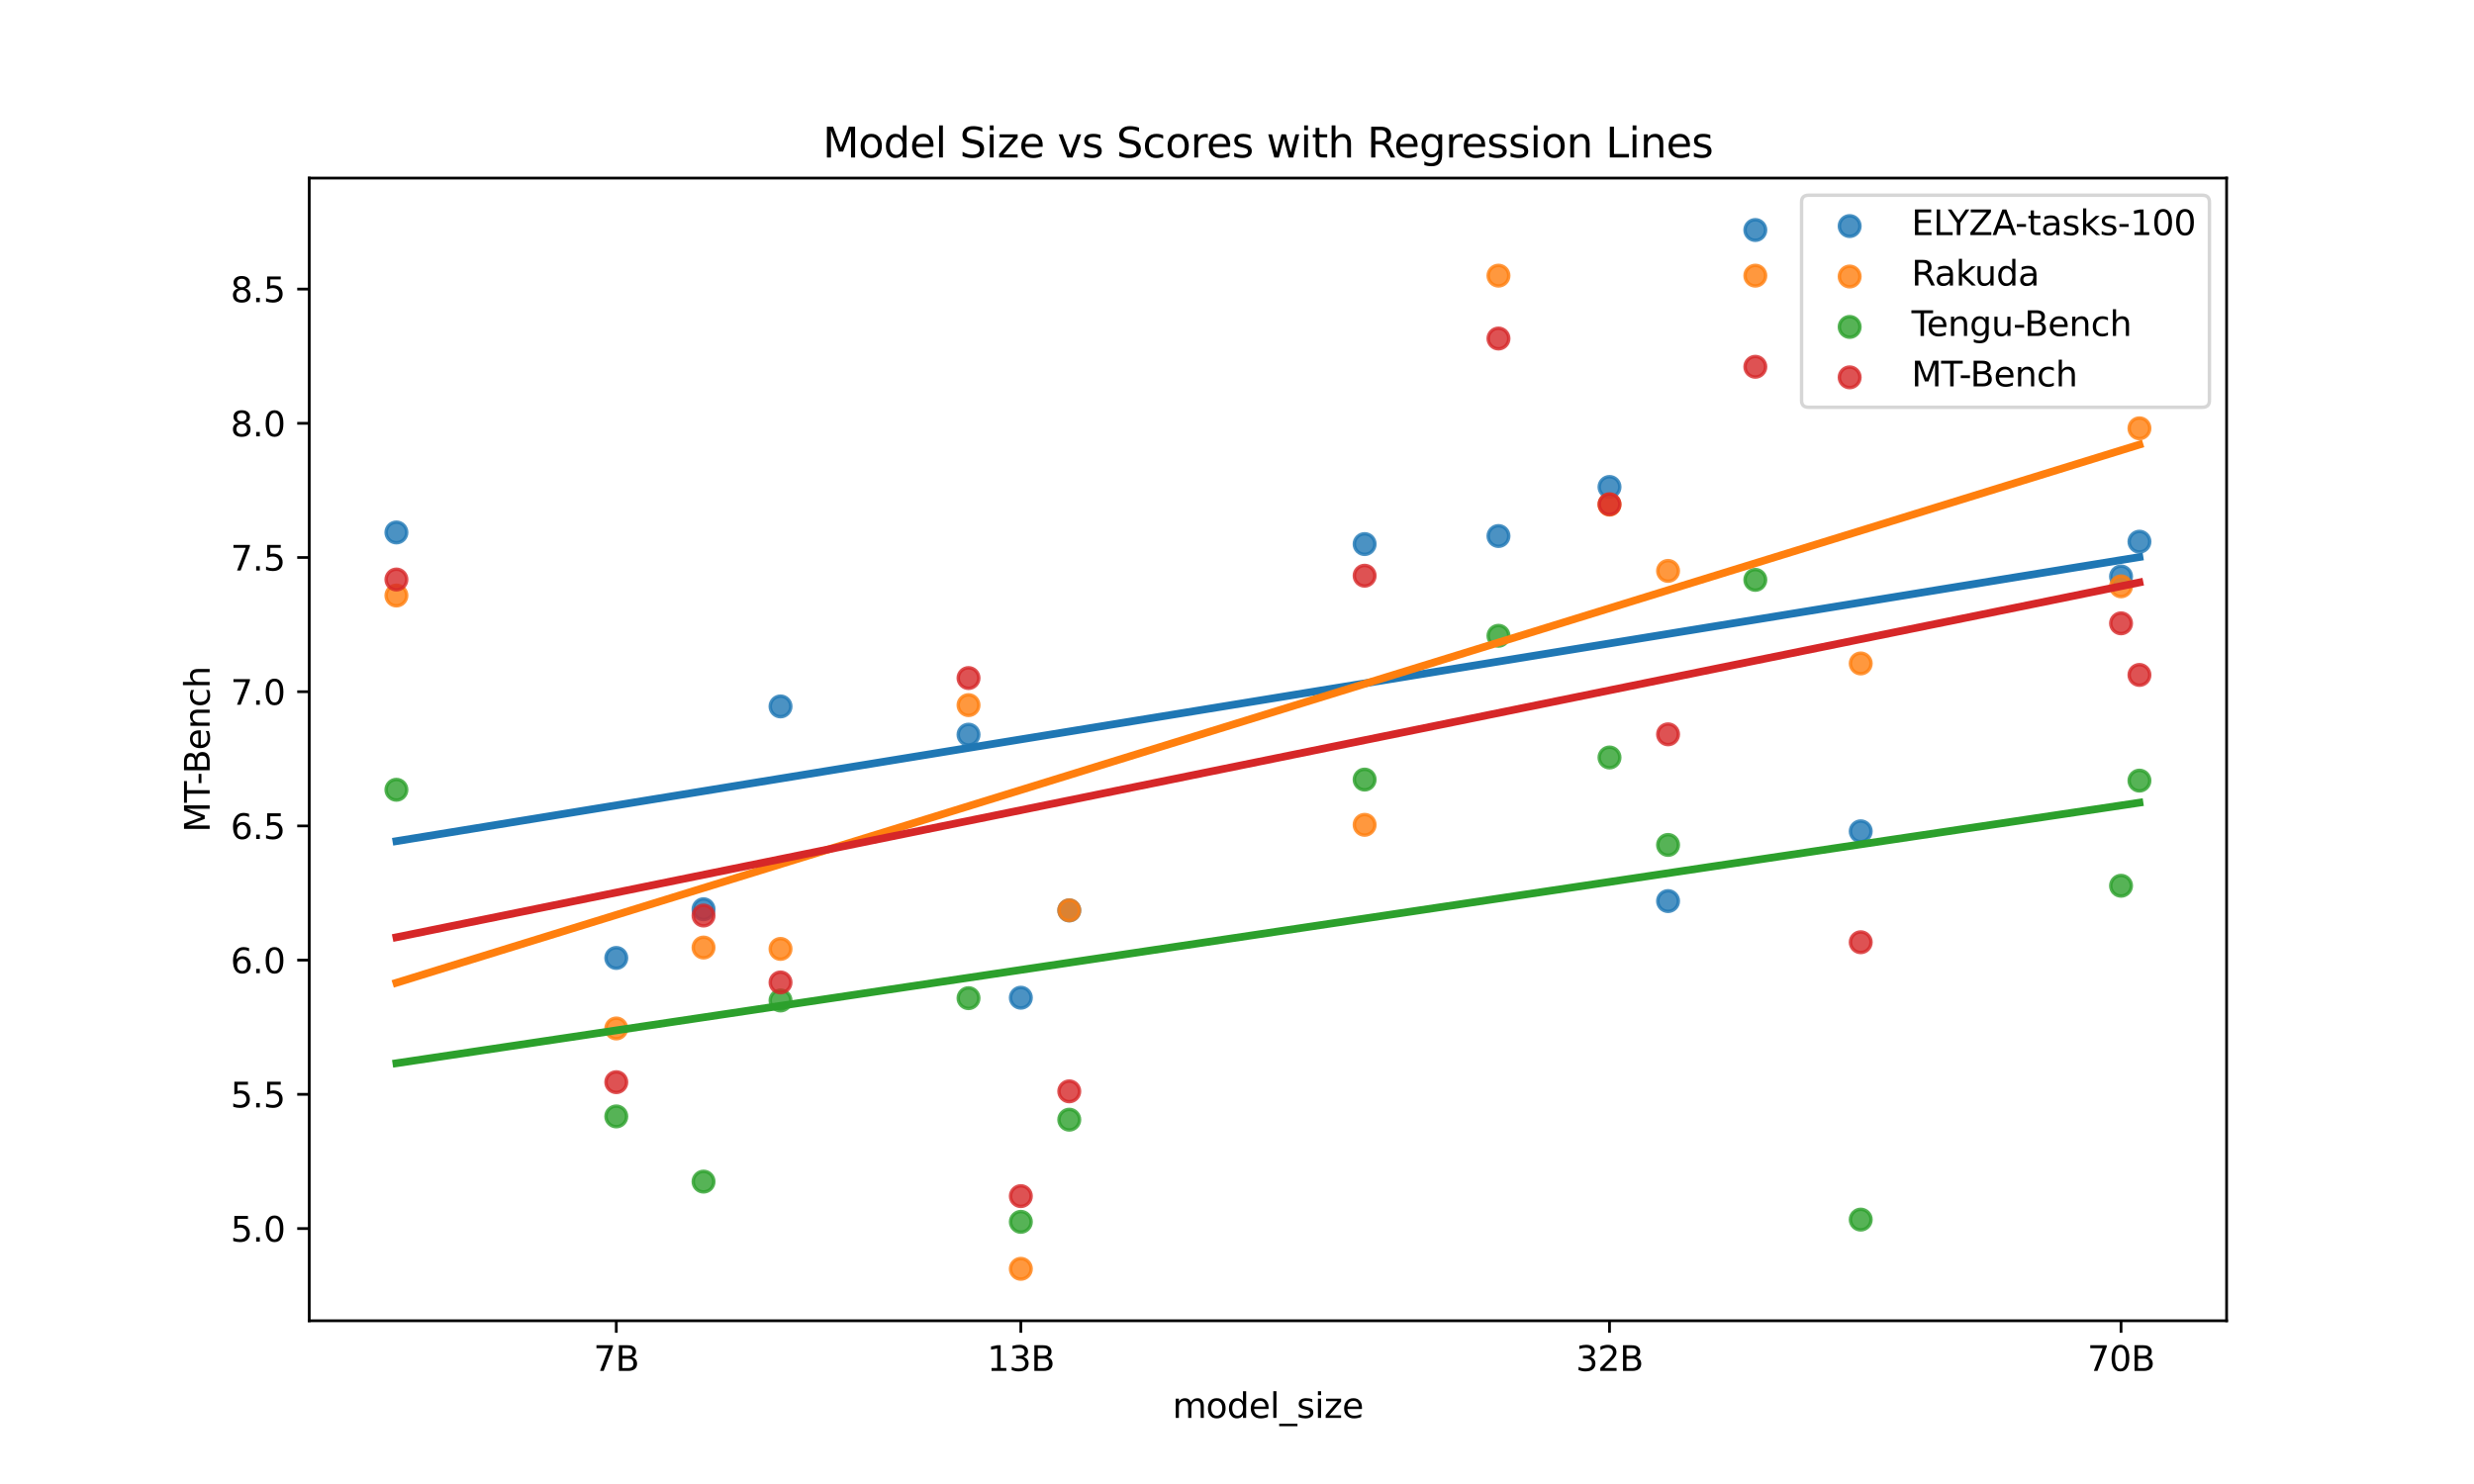 <?xml version="1.0" encoding="utf-8" standalone="no"?>
<!DOCTYPE svg PUBLIC "-//W3C//DTD SVG 1.1//EN"
  "http://www.w3.org/Graphics/SVG/1.1/DTD/svg11.dtd">
<svg xmlns:xlink="http://www.w3.org/1999/xlink" width="720pt" height="432pt" viewBox="0 0 720 432" xmlns="http://www.w3.org/2000/svg" version="1.1">
 <defs>
  <style type="text/css">*{stroke-linejoin: round; stroke-linecap: butt}</style>
 </defs>
 <g id="figure_1">
  <g id="patch_1">
   <path d="M 0 432 
L 720 432 
L 720 0 
L 0 0 
z
" style="fill: #ffffff"/>
  </g>
  <g id="axes_1">
   <g id="patch_2">
    <path d="M 90 384.48 
L 648 384.48 
L 648 51.84 
L 90 51.84 
z
" style="fill: #ffffff"/>
   </g>
   <g id="PathCollection_1">
    <defs>
     <path id="m4d88c8340f" d="M 0 3 
C 0.796 3 1.559 2.684 2.121 2.121 
C 2.684 1.559 3 0.796 3 0 
C 3 -0.796 2.684 -1.559 2.121 -2.121 
C 1.559 -2.684 0.796 -3 0 -3 
C -0.796 -3 -1.559 -2.684 -2.121 -2.121 
C -2.684 -1.559 -3 -0.796 -3 0 
C -3 0.796 -2.684 1.559 -2.121 2.121 
C -1.559 2.684 -0.796 3 0 3 
z
" style="stroke: #1f77b4; stroke-opacity: 0.8"/>
    </defs>
    <g clip-path="url(#p00ae22c29f)">
     <use xlink:href="#m4d88c8340f" x="115.364" y="154.997" style="fill: #1f77b4; fill-opacity: 0.8; stroke: #1f77b4; stroke-opacity: 0.8"/>
     <use xlink:href="#m4d88c8340f" x="179.356" y="278.865" style="fill: #1f77b4; fill-opacity: 0.8; stroke: #1f77b4; stroke-opacity: 0.8"/>
     <use xlink:href="#m4d88c8340f" x="204.752" y="264.686" style="fill: #1f77b4; fill-opacity: 0.8; stroke: #1f77b4; stroke-opacity: 0.8"/>
     <use xlink:href="#m4d88c8340f" x="227.153" y="205.643" style="fill: #1f77b4; fill-opacity: 0.8; stroke: #1f77b4; stroke-opacity: 0.8"/>
     <use xlink:href="#m4d88c8340f" x="281.867" y="213.862" style="fill: #1f77b4; fill-opacity: 0.8; stroke: #1f77b4; stroke-opacity: 0.8"/>
     <use xlink:href="#m4d88c8340f" x="297.09" y="290.439" style="fill: #1f77b4; fill-opacity: 0.8; stroke: #1f77b4; stroke-opacity: 0.8"/>
     <use xlink:href="#m4d88c8340f" x="311.184" y="265.024" style="fill: #1f77b4; fill-opacity: 0.8; stroke: #1f77b4; stroke-opacity: 0.8"/>
     <use xlink:href="#m4d88c8340f" x="397.146" y="158.383" style="fill: #1f77b4; fill-opacity: 0.8; stroke: #1f77b4; stroke-opacity: 0.8"/>
     <use xlink:href="#m4d88c8340f" x="436.095" y="156.039" style="fill: #1f77b4; fill-opacity: 0.8; stroke: #1f77b4; stroke-opacity: 0.8"/>
     <use xlink:href="#m4d88c8340f" x="468.408" y="141.761" style="fill: #1f77b4; fill-opacity: 0.8; stroke: #1f77b4; stroke-opacity: 0.8"/>
     <use xlink:href="#m4d88c8340f" x="485.451" y="262.309" style="fill: #1f77b4; fill-opacity: 0.8; stroke: #1f77b4; stroke-opacity: 0.8"/>
     <use xlink:href="#m4d88c8340f" x="510.847" y="66.96" style="fill: #1f77b4; fill-opacity: 0.8; stroke: #1f77b4; stroke-opacity: 0.8"/>
     <use xlink:href="#m4d88c8340f" x="541.518" y="241.993" style="fill: #1f77b4; fill-opacity: 0.8; stroke: #1f77b4; stroke-opacity: 0.8"/>
     <use xlink:href="#m4d88c8340f" x="617.279" y="167.812" style="fill: #1f77b4; fill-opacity: 0.8; stroke: #1f77b4; stroke-opacity: 0.8"/>
     <use xlink:href="#m4d88c8340f" x="622.636" y="157.682" style="fill: #1f77b4; fill-opacity: 0.8; stroke: #1f77b4; stroke-opacity: 0.8"/>
    </g>
   </g>
   <g id="PathCollection_2">
    <defs>
     <path id="m01b32a93d1" d="M 0 3 
C 0.796 3 1.559 2.684 2.121 2.121 
C 2.684 1.559 3 0.796 3 0 
C 3 -0.796 2.684 -1.559 2.121 -2.121 
C 1.559 -2.684 0.796 -3 0 -3 
C -0.796 -3 -1.559 -2.684 -2.121 -2.121 
C -2.684 -1.559 -3 -0.796 -3 0 
C -3 0.796 -2.684 1.559 -2.121 2.121 
C -1.559 2.684 -0.796 3 0 3 
z
" style="stroke: #ff7f0e; stroke-opacity: 0.8"/>
    </defs>
    <g clip-path="url(#p00ae22c29f)">
     <use xlink:href="#m01b32a93d1" x="115.364" y="173.36" style="fill: #ff7f0e; fill-opacity: 0.8; stroke: #ff7f0e; stroke-opacity: 0.8"/>
     <use xlink:href="#m01b32a93d1" x="179.356" y="299.39" style="fill: #ff7f0e; fill-opacity: 0.8; stroke: #ff7f0e; stroke-opacity: 0.8"/>
     <use xlink:href="#m01b32a93d1" x="204.752" y="275.836" style="fill: #ff7f0e; fill-opacity: 0.8; stroke: #ff7f0e; stroke-opacity: 0.8"/>
     <use xlink:href="#m01b32a93d1" x="227.153" y="276.235" style="fill: #ff7f0e; fill-opacity: 0.8; stroke: #ff7f0e; stroke-opacity: 0.8"/>
     <use xlink:href="#m01b32a93d1" x="281.867" y="205.267" style="fill: #ff7f0e; fill-opacity: 0.8; stroke: #ff7f0e; stroke-opacity: 0.8"/>
     <use xlink:href="#m01b32a93d1" x="297.09" y="369.36" style="fill: #ff7f0e; fill-opacity: 0.8; stroke: #ff7f0e; stroke-opacity: 0.8"/>
     <use xlink:href="#m01b32a93d1" x="311.184" y="265.004" style="fill: #ff7f0e; fill-opacity: 0.8; stroke: #ff7f0e; stroke-opacity: 0.8"/>
     <use xlink:href="#m01b32a93d1" x="397.146" y="240.113" style="fill: #ff7f0e; fill-opacity: 0.8; stroke: #ff7f0e; stroke-opacity: 0.8"/>
     <use xlink:href="#m01b32a93d1" x="436.095" y="80.244" style="fill: #ff7f0e; fill-opacity: 0.8; stroke: #ff7f0e; stroke-opacity: 0.8"/>
     <use xlink:href="#m01b32a93d1" x="468.408" y="146.9" style="fill: #ff7f0e; fill-opacity: 0.8; stroke: #ff7f0e; stroke-opacity: 0.8"/>
     <use xlink:href="#m01b32a93d1" x="485.451" y="166.197" style="fill: #ff7f0e; fill-opacity: 0.8; stroke: #ff7f0e; stroke-opacity: 0.8"/>
     <use xlink:href="#m01b32a93d1" x="510.847" y="80.244" style="fill: #ff7f0e; fill-opacity: 0.8; stroke: #ff7f0e; stroke-opacity: 0.8"/>
     <use xlink:href="#m01b32a93d1" x="541.518" y="193.135" style="fill: #ff7f0e; fill-opacity: 0.8; stroke: #ff7f0e; stroke-opacity: 0.8"/>
     <use xlink:href="#m01b32a93d1" x="617.279" y="170.685" style="fill: #ff7f0e; fill-opacity: 0.8; stroke: #ff7f0e; stroke-opacity: 0.8"/>
     <use xlink:href="#m01b32a93d1" x="622.636" y="124.686" style="fill: #ff7f0e; fill-opacity: 0.8; stroke: #ff7f0e; stroke-opacity: 0.8"/>
    </g>
   </g>
   <g id="PathCollection_3">
    <defs>
     <path id="m6cf929642f" d="M 0 3 
C 0.796 3 1.559 2.684 2.121 2.121 
C 2.684 1.559 3 0.796 3 0 
C 3 -0.796 2.684 -1.559 2.121 -2.121 
C 1.559 -2.684 0.796 -3 0 -3 
C -0.796 -3 -1.559 -2.684 -2.121 -2.121 
C -2.684 -1.559 -3 -0.796 -3 0 
C -3 0.796 -2.684 1.559 -2.121 2.121 
C -1.559 2.684 -0.796 3 0 3 
z
" style="stroke: #2ca02c; stroke-opacity: 0.8"/>
    </defs>
    <g clip-path="url(#p00ae22c29f)">
     <use xlink:href="#m6cf929642f" x="115.364" y="229.904" style="fill: #2ca02c; fill-opacity: 0.8; stroke: #2ca02c; stroke-opacity: 0.8"/>
     <use xlink:href="#m6cf929642f" x="179.356" y="324.993" style="fill: #2ca02c; fill-opacity: 0.8; stroke: #2ca02c; stroke-opacity: 0.8"/>
     <use xlink:href="#m6cf929642f" x="204.752" y="343.972" style="fill: #2ca02c; fill-opacity: 0.8; stroke: #2ca02c; stroke-opacity: 0.8"/>
     <use xlink:href="#m6cf929642f" x="227.153" y="291.245" style="fill: #2ca02c; fill-opacity: 0.8; stroke: #2ca02c; stroke-opacity: 0.8"/>
     <use xlink:href="#m6cf929642f" x="281.867" y="290.569" style="fill: #2ca02c; fill-opacity: 0.8; stroke: #2ca02c; stroke-opacity: 0.8"/>
     <use xlink:href="#m6cf929642f" x="297.09" y="355.686" style="fill: #2ca02c; fill-opacity: 0.8; stroke: #2ca02c; stroke-opacity: 0.8"/>
     <use xlink:href="#m6cf929642f" x="311.184" y="325.945" style="fill: #2ca02c; fill-opacity: 0.8; stroke: #2ca02c; stroke-opacity: 0.8"/>
     <use xlink:href="#m6cf929642f" x="397.146" y="226.941" style="fill: #2ca02c; fill-opacity: 0.8; stroke: #2ca02c; stroke-opacity: 0.8"/>
     <use xlink:href="#m6cf929642f" x="436.095" y="185.081" style="fill: #2ca02c; fill-opacity: 0.8; stroke: #2ca02c; stroke-opacity: 0.8"/>
     <use xlink:href="#m6cf929642f" x="468.408" y="220.51" style="fill: #2ca02c; fill-opacity: 0.8; stroke: #2ca02c; stroke-opacity: 0.8"/>
     <use xlink:href="#m6cf929642f" x="485.451" y="245.965" style="fill: #2ca02c; fill-opacity: 0.8; stroke: #2ca02c; stroke-opacity: 0.8"/>
     <use xlink:href="#m6cf929642f" x="510.847" y="168.802" style="fill: #2ca02c; fill-opacity: 0.8; stroke: #2ca02c; stroke-opacity: 0.8"/>
     <use xlink:href="#m6cf929642f" x="541.518" y="355.034" style="fill: #2ca02c; fill-opacity: 0.8; stroke: #2ca02c; stroke-opacity: 0.8"/>
     <use xlink:href="#m6cf929642f" x="617.279" y="257.848" style="fill: #2ca02c; fill-opacity: 0.8; stroke: #2ca02c; stroke-opacity: 0.8"/>
     <use xlink:href="#m6cf929642f" x="622.636" y="227.244" style="fill: #2ca02c; fill-opacity: 0.8; stroke: #2ca02c; stroke-opacity: 0.8"/>
    </g>
   </g>
   <g id="PathCollection_4">
    <defs>
     <path id="m21d7da5dfb" d="M 0 3 
C 0.796 3 1.559 2.684 2.121 2.121 
C 2.684 1.559 3 0.796 3 0 
C 3 -0.796 2.684 -1.559 2.121 -2.121 
C 1.559 -2.684 0.796 -3 0 -3 
C -0.796 -3 -1.559 -2.684 -2.121 -2.121 
C -2.684 -1.559 -3 -0.796 -3 0 
C -3 0.796 -2.684 1.559 -2.121 2.121 
C -1.559 2.684 -0.796 3 0 3 
z
" style="stroke: #d62728; stroke-opacity: 0.8"/>
    </defs>
    <g clip-path="url(#p00ae22c29f)">
     <use xlink:href="#m21d7da5dfb" x="115.364" y="168.699" style="fill: #d62728; fill-opacity: 0.8; stroke: #d62728; stroke-opacity: 0.8"/>
     <use xlink:href="#m21d7da5dfb" x="179.356" y="315.024" style="fill: #d62728; fill-opacity: 0.8; stroke: #d62728; stroke-opacity: 0.8"/>
     <use xlink:href="#m21d7da5dfb" x="204.752" y="266.518" style="fill: #d62728; fill-opacity: 0.8; stroke: #d62728; stroke-opacity: 0.8"/>
     <use xlink:href="#m21d7da5dfb" x="227.153" y="285.993" style="fill: #d62728; fill-opacity: 0.8; stroke: #d62728; stroke-opacity: 0.8"/>
     <use xlink:href="#m21d7da5dfb" x="281.867" y="197.387" style="fill: #d62728; fill-opacity: 0.8; stroke: #d62728; stroke-opacity: 0.8"/>
     <use xlink:href="#m21d7da5dfb" x="297.09" y="348.197" style="fill: #d62728; fill-opacity: 0.8; stroke: #d62728; stroke-opacity: 0.8"/>
     <use xlink:href="#m21d7da5dfb" x="311.184" y="317.694" style="fill: #d62728; fill-opacity: 0.8; stroke: #d62728; stroke-opacity: 0.8"/>
     <use xlink:href="#m21d7da5dfb" x="397.146" y="167.593" style="fill: #d62728; fill-opacity: 0.8; stroke: #d62728; stroke-opacity: 0.8"/>
     <use xlink:href="#m21d7da5dfb" x="436.095" y="98.545" style="fill: #d62728; fill-opacity: 0.8; stroke: #d62728; stroke-opacity: 0.8"/>
     <use xlink:href="#m21d7da5dfb" x="468.408" y="146.782" style="fill: #d62728; fill-opacity: 0.8; stroke: #d62728; stroke-opacity: 0.8"/>
     <use xlink:href="#m21d7da5dfb" x="485.451" y="213.766" style="fill: #d62728; fill-opacity: 0.8; stroke: #d62728; stroke-opacity: 0.8"/>
     <use xlink:href="#m21d7da5dfb" x="510.847" y="106.77" style="fill: #d62728; fill-opacity: 0.8; stroke: #d62728; stroke-opacity: 0.8"/>
     <use xlink:href="#m21d7da5dfb" x="541.518" y="274.29" style="fill: #d62728; fill-opacity: 0.8; stroke: #d62728; stroke-opacity: 0.8"/>
     <use xlink:href="#m21d7da5dfb" x="617.279" y="181.453" style="fill: #d62728; fill-opacity: 0.8; stroke: #d62728; stroke-opacity: 0.8"/>
     <use xlink:href="#m21d7da5dfb" x="622.636" y="196.478" style="fill: #d62728; fill-opacity: 0.8; stroke: #d62728; stroke-opacity: 0.8"/>
    </g>
   </g>
   <g id="matplotlib.axis_1">
    <g id="xtick_1">
     <g id="line2d_1">
      <defs>
       <path id="mf0ec511f4f" d="M 0 0 
L 0 3.5 
" style="stroke: #000000; stroke-width: 0.8"/>
      </defs>
      <g>
       <use xlink:href="#mf0ec511f4f" x="179.356" y="384.48" style="stroke: #000000; stroke-width: 0.8"/>
      </g>
     </g>
     <g id="text_1">
      <!-- 7B -->
      <g transform="translate(172.745 399.078) scale(0.1 -0.1)">
       <defs>
        <path id="DejaVuSans-37" d="M 525 4666 
L 3525 4666 
L 3525 4397 
L 1831 0 
L 1172 0 
L 2766 4134 
L 525 4134 
L 525 4666 
z
" transform="scale(0.016)"/>
        <path id="DejaVuSans-42" d="M 1259 2228 
L 1259 519 
L 2272 519 
Q 2781 519 3026 730 
Q 3272 941 3272 1375 
Q 3272 1813 3026 2020 
Q 2781 2228 2272 2228 
L 1259 2228 
z
M 1259 4147 
L 1259 2741 
L 2194 2741 
Q 2656 2741 2882 2914 
Q 3109 3088 3109 3444 
Q 3109 3797 2882 3972 
Q 2656 4147 2194 4147 
L 1259 4147 
z
M 628 4666 
L 2241 4666 
Q 2963 4666 3353 4366 
Q 3744 4066 3744 3513 
Q 3744 3084 3544 2831 
Q 3344 2578 2956 2516 
Q 3422 2416 3680 2098 
Q 3938 1781 3938 1306 
Q 3938 681 3513 340 
Q 3088 0 2303 0 
L 628 0 
L 628 4666 
z
" transform="scale(0.016)"/>
       </defs>
       <use xlink:href="#DejaVuSans-37"/>
       <use xlink:href="#DejaVuSans-42" x="63.623"/>
      </g>
     </g>
    </g>
    <g id="xtick_2">
     <g id="line2d_2">
      <g>
       <use xlink:href="#mf0ec511f4f" x="297.09" y="384.48" style="stroke: #000000; stroke-width: 0.8"/>
      </g>
     </g>
     <g id="text_2">
      <!-- 13B -->
      <g transform="translate(287.297 399.078) scale(0.1 -0.1)">
       <defs>
        <path id="DejaVuSans-31" d="M 794 531 
L 1825 531 
L 1825 4091 
L 703 3866 
L 703 4441 
L 1819 4666 
L 2450 4666 
L 2450 531 
L 3481 531 
L 3481 0 
L 794 0 
L 794 531 
z
" transform="scale(0.016)"/>
        <path id="DejaVuSans-33" d="M 2597 2516 
Q 3050 2419 3304 2112 
Q 3559 1806 3559 1356 
Q 3559 666 3084 287 
Q 2609 -91 1734 -91 
Q 1441 -91 1130 -33 
Q 819 25 488 141 
L 488 750 
Q 750 597 1062 519 
Q 1375 441 1716 441 
Q 2309 441 2620 675 
Q 2931 909 2931 1356 
Q 2931 1769 2642 2001 
Q 2353 2234 1838 2234 
L 1294 2234 
L 1294 2753 
L 1863 2753 
Q 2328 2753 2575 2939 
Q 2822 3125 2822 3475 
Q 2822 3834 2567 4026 
Q 2313 4219 1838 4219 
Q 1578 4219 1281 4162 
Q 984 4106 628 3988 
L 628 4550 
Q 988 4650 1302 4700 
Q 1616 4750 1894 4750 
Q 2613 4750 3031 4423 
Q 3450 4097 3450 3541 
Q 3450 3153 3228 2886 
Q 3006 2619 2597 2516 
z
" transform="scale(0.016)"/>
       </defs>
       <use xlink:href="#DejaVuSans-31"/>
       <use xlink:href="#DejaVuSans-33" x="63.623"/>
       <use xlink:href="#DejaVuSans-42" x="127.246"/>
      </g>
     </g>
    </g>
    <g id="xtick_3">
     <g id="line2d_3">
      <g>
       <use xlink:href="#mf0ec511f4f" x="468.408" y="384.48" style="stroke: #000000; stroke-width: 0.8"/>
      </g>
     </g>
     <g id="text_3">
      <!-- 32B -->
      <g transform="translate(458.615 399.078) scale(0.1 -0.1)">
       <defs>
        <path id="DejaVuSans-32" d="M 1228 531 
L 3431 531 
L 3431 0 
L 469 0 
L 469 531 
Q 828 903 1448 1529 
Q 2069 2156 2228 2338 
Q 2531 2678 2651 2914 
Q 2772 3150 2772 3378 
Q 2772 3750 2511 3984 
Q 2250 4219 1831 4219 
Q 1534 4219 1204 4116 
Q 875 4013 500 3803 
L 500 4441 
Q 881 4594 1212 4672 
Q 1544 4750 1819 4750 
Q 2544 4750 2975 4387 
Q 3406 4025 3406 3419 
Q 3406 3131 3298 2873 
Q 3191 2616 2906 2266 
Q 2828 2175 2409 1742 
Q 1991 1309 1228 531 
z
" transform="scale(0.016)"/>
       </defs>
       <use xlink:href="#DejaVuSans-33"/>
       <use xlink:href="#DejaVuSans-32" x="63.623"/>
       <use xlink:href="#DejaVuSans-42" x="127.246"/>
      </g>
     </g>
    </g>
    <g id="xtick_4">
     <g id="line2d_4">
      <g>
       <use xlink:href="#mf0ec511f4f" x="617.279" y="384.48" style="stroke: #000000; stroke-width: 0.8"/>
      </g>
     </g>
     <g id="text_4">
      <!-- 70B -->
      <g transform="translate(607.486 399.078) scale(0.1 -0.1)">
       <defs>
        <path id="DejaVuSans-30" d="M 2034 4250 
Q 1547 4250 1301 3770 
Q 1056 3291 1056 2328 
Q 1056 1369 1301 889 
Q 1547 409 2034 409 
Q 2525 409 2770 889 
Q 3016 1369 3016 2328 
Q 3016 3291 2770 3770 
Q 2525 4250 2034 4250 
z
M 2034 4750 
Q 2819 4750 3233 4129 
Q 3647 3509 3647 2328 
Q 3647 1150 3233 529 
Q 2819 -91 2034 -91 
Q 1250 -91 836 529 
Q 422 1150 422 2328 
Q 422 3509 836 4129 
Q 1250 4750 2034 4750 
z
" transform="scale(0.016)"/>
       </defs>
       <use xlink:href="#DejaVuSans-37"/>
       <use xlink:href="#DejaVuSans-30" x="63.623"/>
       <use xlink:href="#DejaVuSans-42" x="127.246"/>
      </g>
     </g>
    </g>
    <g id="text_5">
     <!-- model_size -->
     <g transform="translate(341.236 412.757) scale(0.1 -0.1)">
      <defs>
       <path id="DejaVuSans-6d" d="M 3328 2828 
Q 3544 3216 3844 3400 
Q 4144 3584 4550 3584 
Q 5097 3584 5394 3201 
Q 5691 2819 5691 2113 
L 5691 0 
L 5113 0 
L 5113 2094 
Q 5113 2597 4934 2840 
Q 4756 3084 4391 3084 
Q 3944 3084 3684 2787 
Q 3425 2491 3425 1978 
L 3425 0 
L 2847 0 
L 2847 2094 
Q 2847 2600 2669 2842 
Q 2491 3084 2119 3084 
Q 1678 3084 1418 2786 
Q 1159 2488 1159 1978 
L 1159 0 
L 581 0 
L 581 3500 
L 1159 3500 
L 1159 2956 
Q 1356 3278 1631 3431 
Q 1906 3584 2284 3584 
Q 2666 3584 2933 3390 
Q 3200 3197 3328 2828 
z
" transform="scale(0.016)"/>
       <path id="DejaVuSans-6f" d="M 1959 3097 
Q 1497 3097 1228 2736 
Q 959 2375 959 1747 
Q 959 1119 1226 758 
Q 1494 397 1959 397 
Q 2419 397 2687 759 
Q 2956 1122 2956 1747 
Q 2956 2369 2687 2733 
Q 2419 3097 1959 3097 
z
M 1959 3584 
Q 2709 3584 3137 3096 
Q 3566 2609 3566 1747 
Q 3566 888 3137 398 
Q 2709 -91 1959 -91 
Q 1206 -91 779 398 
Q 353 888 353 1747 
Q 353 2609 779 3096 
Q 1206 3584 1959 3584 
z
" transform="scale(0.016)"/>
       <path id="DejaVuSans-64" d="M 2906 2969 
L 2906 4863 
L 3481 4863 
L 3481 0 
L 2906 0 
L 2906 525 
Q 2725 213 2448 61 
Q 2172 -91 1784 -91 
Q 1150 -91 751 415 
Q 353 922 353 1747 
Q 353 2572 751 3078 
Q 1150 3584 1784 3584 
Q 2172 3584 2448 3432 
Q 2725 3281 2906 2969 
z
M 947 1747 
Q 947 1113 1208 752 
Q 1469 391 1925 391 
Q 2381 391 2643 752 
Q 2906 1113 2906 1747 
Q 2906 2381 2643 2742 
Q 2381 3103 1925 3103 
Q 1469 3103 1208 2742 
Q 947 2381 947 1747 
z
" transform="scale(0.016)"/>
       <path id="DejaVuSans-65" d="M 3597 1894 
L 3597 1613 
L 953 1613 
Q 991 1019 1311 708 
Q 1631 397 2203 397 
Q 2534 397 2845 478 
Q 3156 559 3463 722 
L 3463 178 
Q 3153 47 2828 -22 
Q 2503 -91 2169 -91 
Q 1331 -91 842 396 
Q 353 884 353 1716 
Q 353 2575 817 3079 
Q 1281 3584 2069 3584 
Q 2775 3584 3186 3129 
Q 3597 2675 3597 1894 
z
M 3022 2063 
Q 3016 2534 2758 2815 
Q 2500 3097 2075 3097 
Q 1594 3097 1305 2825 
Q 1016 2553 972 2059 
L 3022 2063 
z
" transform="scale(0.016)"/>
       <path id="DejaVuSans-6c" d="M 603 4863 
L 1178 4863 
L 1178 0 
L 603 0 
L 603 4863 
z
" transform="scale(0.016)"/>
       <path id="DejaVuSans-5f" d="M 3263 -1063 
L 3263 -1509 
L -63 -1509 
L -63 -1063 
L 3263 -1063 
z
" transform="scale(0.016)"/>
       <path id="DejaVuSans-73" d="M 2834 3397 
L 2834 2853 
Q 2591 2978 2328 3040 
Q 2066 3103 1784 3103 
Q 1356 3103 1142 2972 
Q 928 2841 928 2578 
Q 928 2378 1081 2264 
Q 1234 2150 1697 2047 
L 1894 2003 
Q 2506 1872 2764 1633 
Q 3022 1394 3022 966 
Q 3022 478 2636 193 
Q 2250 -91 1575 -91 
Q 1294 -91 989 -36 
Q 684 19 347 128 
L 347 722 
Q 666 556 975 473 
Q 1284 391 1588 391 
Q 1994 391 2212 530 
Q 2431 669 2431 922 
Q 2431 1156 2273 1281 
Q 2116 1406 1581 1522 
L 1381 1569 
Q 847 1681 609 1914 
Q 372 2147 372 2553 
Q 372 3047 722 3315 
Q 1072 3584 1716 3584 
Q 2034 3584 2315 3537 
Q 2597 3491 2834 3397 
z
" transform="scale(0.016)"/>
       <path id="DejaVuSans-69" d="M 603 3500 
L 1178 3500 
L 1178 0 
L 603 0 
L 603 3500 
z
M 603 4863 
L 1178 4863 
L 1178 4134 
L 603 4134 
L 603 4863 
z
" transform="scale(0.016)"/>
       <path id="DejaVuSans-7a" d="M 353 3500 
L 3084 3500 
L 3084 2975 
L 922 459 
L 3084 459 
L 3084 0 
L 275 0 
L 275 525 
L 2438 3041 
L 353 3041 
L 353 3500 
z
" transform="scale(0.016)"/>
      </defs>
      <use xlink:href="#DejaVuSans-6d"/>
      <use xlink:href="#DejaVuSans-6f" x="97.412"/>
      <use xlink:href="#DejaVuSans-64" x="158.594"/>
      <use xlink:href="#DejaVuSans-65" x="222.07"/>
      <use xlink:href="#DejaVuSans-6c" x="283.594"/>
      <use xlink:href="#DejaVuSans-5f" x="311.377"/>
      <use xlink:href="#DejaVuSans-73" x="361.377"/>
      <use xlink:href="#DejaVuSans-69" x="413.477"/>
      <use xlink:href="#DejaVuSans-7a" x="441.26"/>
      <use xlink:href="#DejaVuSans-65" x="493.75"/>
     </g>
    </g>
   </g>
   <g id="matplotlib.axis_2">
    <g id="ytick_1">
     <g id="line2d_5">
      <defs>
       <path id="m20acc82afd" d="M 0 0 
L -3.5 0 
" style="stroke: #000000; stroke-width: 0.8"/>
      </defs>
      <g>
       <use xlink:href="#m20acc82afd" x="90" y="357.639" style="stroke: #000000; stroke-width: 0.8"/>
      </g>
     </g>
     <g id="text_6">
      <!-- 5.0 -->
      <g transform="translate(67.097 361.438) scale(0.1 -0.1)">
       <defs>
        <path id="DejaVuSans-35" d="M 691 4666 
L 3169 4666 
L 3169 4134 
L 1269 4134 
L 1269 2991 
Q 1406 3038 1543 3061 
Q 1681 3084 1819 3084 
Q 2600 3084 3056 2656 
Q 3513 2228 3513 1497 
Q 3513 744 3044 326 
Q 2575 -91 1722 -91 
Q 1428 -91 1123 -41 
Q 819 9 494 109 
L 494 744 
Q 775 591 1075 516 
Q 1375 441 1709 441 
Q 2250 441 2565 725 
Q 2881 1009 2881 1497 
Q 2881 1984 2565 2268 
Q 2250 2553 1709 2553 
Q 1456 2553 1204 2497 
Q 953 2441 691 2322 
L 691 4666 
z
" transform="scale(0.016)"/>
        <path id="DejaVuSans-2e" d="M 684 794 
L 1344 794 
L 1344 0 
L 684 0 
L 684 794 
z
" transform="scale(0.016)"/>
       </defs>
       <use xlink:href="#DejaVuSans-35"/>
       <use xlink:href="#DejaVuSans-2e" x="63.623"/>
       <use xlink:href="#DejaVuSans-30" x="95.41"/>
      </g>
     </g>
    </g>
    <g id="ytick_2">
     <g id="line2d_6">
      <g>
       <use xlink:href="#m20acc82afd" x="90" y="318.569" style="stroke: #000000; stroke-width: 0.8"/>
      </g>
     </g>
     <g id="text_7">
      <!-- 5.5 -->
      <g transform="translate(67.097 322.369) scale(0.1 -0.1)">
       <use xlink:href="#DejaVuSans-35"/>
       <use xlink:href="#DejaVuSans-2e" x="63.623"/>
       <use xlink:href="#DejaVuSans-35" x="95.41"/>
      </g>
     </g>
    </g>
    <g id="ytick_3">
     <g id="line2d_7">
      <g>
       <use xlink:href="#m20acc82afd" x="90" y="279.5" style="stroke: #000000; stroke-width: 0.8"/>
      </g>
     </g>
     <g id="text_8">
      <!-- 6.0 -->
      <g transform="translate(67.097 283.299) scale(0.1 -0.1)">
       <defs>
        <path id="DejaVuSans-36" d="M 2113 2584 
Q 1688 2584 1439 2293 
Q 1191 2003 1191 1497 
Q 1191 994 1439 701 
Q 1688 409 2113 409 
Q 2538 409 2786 701 
Q 3034 994 3034 1497 
Q 3034 2003 2786 2293 
Q 2538 2584 2113 2584 
z
M 3366 4563 
L 3366 3988 
Q 3128 4100 2886 4159 
Q 2644 4219 2406 4219 
Q 1781 4219 1451 3797 
Q 1122 3375 1075 2522 
Q 1259 2794 1537 2939 
Q 1816 3084 2150 3084 
Q 2853 3084 3261 2657 
Q 3669 2231 3669 1497 
Q 3669 778 3244 343 
Q 2819 -91 2113 -91 
Q 1303 -91 875 529 
Q 447 1150 447 2328 
Q 447 3434 972 4092 
Q 1497 4750 2381 4750 
Q 2619 4750 2861 4703 
Q 3103 4656 3366 4563 
z
" transform="scale(0.016)"/>
       </defs>
       <use xlink:href="#DejaVuSans-36"/>
       <use xlink:href="#DejaVuSans-2e" x="63.623"/>
       <use xlink:href="#DejaVuSans-30" x="95.41"/>
      </g>
     </g>
    </g>
    <g id="ytick_4">
     <g id="line2d_8">
      <g>
       <use xlink:href="#m20acc82afd" x="90" y="240.43" style="stroke: #000000; stroke-width: 0.8"/>
      </g>
     </g>
     <g id="text_9">
      <!-- 6.5 -->
      <g transform="translate(67.097 244.229) scale(0.1 -0.1)">
       <use xlink:href="#DejaVuSans-36"/>
       <use xlink:href="#DejaVuSans-2e" x="63.623"/>
       <use xlink:href="#DejaVuSans-35" x="95.41"/>
      </g>
     </g>
    </g>
    <g id="ytick_5">
     <g id="line2d_9">
      <g>
       <use xlink:href="#m20acc82afd" x="90" y="201.36" style="stroke: #000000; stroke-width: 0.8"/>
      </g>
     </g>
     <g id="text_10">
      <!-- 7.0 -->
      <g transform="translate(67.097 205.159) scale(0.1 -0.1)">
       <use xlink:href="#DejaVuSans-37"/>
       <use xlink:href="#DejaVuSans-2e" x="63.623"/>
       <use xlink:href="#DejaVuSans-30" x="95.41"/>
      </g>
     </g>
    </g>
    <g id="ytick_6">
     <g id="line2d_10">
      <g>
       <use xlink:href="#m20acc82afd" x="90" y="162.29" style="stroke: #000000; stroke-width: 0.8"/>
      </g>
     </g>
     <g id="text_11">
      <!-- 7.5 -->
      <g transform="translate(67.097 166.089) scale(0.1 -0.1)">
       <use xlink:href="#DejaVuSans-37"/>
       <use xlink:href="#DejaVuSans-2e" x="63.623"/>
       <use xlink:href="#DejaVuSans-35" x="95.41"/>
      </g>
     </g>
    </g>
    <g id="ytick_7">
     <g id="line2d_11">
      <g>
       <use xlink:href="#m20acc82afd" x="90" y="123.22" style="stroke: #000000; stroke-width: 0.8"/>
      </g>
     </g>
     <g id="text_12">
      <!-- 8.0 -->
      <g transform="translate(67.097 127.02) scale(0.1 -0.1)">
       <defs>
        <path id="DejaVuSans-38" d="M 2034 2216 
Q 1584 2216 1326 1975 
Q 1069 1734 1069 1313 
Q 1069 891 1326 650 
Q 1584 409 2034 409 
Q 2484 409 2743 651 
Q 3003 894 3003 1313 
Q 3003 1734 2745 1975 
Q 2488 2216 2034 2216 
z
M 1403 2484 
Q 997 2584 770 2862 
Q 544 3141 544 3541 
Q 544 4100 942 4425 
Q 1341 4750 2034 4750 
Q 2731 4750 3128 4425 
Q 3525 4100 3525 3541 
Q 3525 3141 3298 2862 
Q 3072 2584 2669 2484 
Q 3125 2378 3379 2068 
Q 3634 1759 3634 1313 
Q 3634 634 3220 271 
Q 2806 -91 2034 -91 
Q 1263 -91 848 271 
Q 434 634 434 1313 
Q 434 1759 690 2068 
Q 947 2378 1403 2484 
z
M 1172 3481 
Q 1172 3119 1398 2916 
Q 1625 2713 2034 2713 
Q 2441 2713 2670 2916 
Q 2900 3119 2900 3481 
Q 2900 3844 2670 4047 
Q 2441 4250 2034 4250 
Q 1625 4250 1398 4047 
Q 1172 3844 1172 3481 
z
" transform="scale(0.016)"/>
       </defs>
       <use xlink:href="#DejaVuSans-38"/>
       <use xlink:href="#DejaVuSans-2e" x="63.623"/>
       <use xlink:href="#DejaVuSans-30" x="95.41"/>
      </g>
     </g>
    </g>
    <g id="ytick_8">
     <g id="line2d_12">
      <g>
       <use xlink:href="#m20acc82afd" x="90" y="84.151" style="stroke: #000000; stroke-width: 0.8"/>
      </g>
     </g>
     <g id="text_13">
      <!-- 8.5 -->
      <g transform="translate(67.097 87.95) scale(0.1 -0.1)">
       <use xlink:href="#DejaVuSans-38"/>
       <use xlink:href="#DejaVuSans-2e" x="63.623"/>
       <use xlink:href="#DejaVuSans-35" x="95.41"/>
      </g>
     </g>
    </g>
    <g id="text_14">
     <!-- MT-Bench -->
     <g transform="translate(61.017 242.288) rotate(-90) scale(0.1 -0.1)">
      <defs>
       <path id="DejaVuSans-4d" d="M 628 4666 
L 1569 4666 
L 2759 1491 
L 3956 4666 
L 4897 4666 
L 4897 0 
L 4281 0 
L 4281 4097 
L 3078 897 
L 2444 897 
L 1241 4097 
L 1241 0 
L 628 0 
L 628 4666 
z
" transform="scale(0.016)"/>
       <path id="DejaVuSans-54" d="M -19 4666 
L 3928 4666 
L 3928 4134 
L 2272 4134 
L 2272 0 
L 1638 0 
L 1638 4134 
L -19 4134 
L -19 4666 
z
" transform="scale(0.016)"/>
       <path id="DejaVuSans-2d" d="M 313 2009 
L 1997 2009 
L 1997 1497 
L 313 1497 
L 313 2009 
z
" transform="scale(0.016)"/>
       <path id="DejaVuSans-6e" d="M 3513 2113 
L 3513 0 
L 2938 0 
L 2938 2094 
Q 2938 2591 2744 2837 
Q 2550 3084 2163 3084 
Q 1697 3084 1428 2787 
Q 1159 2491 1159 1978 
L 1159 0 
L 581 0 
L 581 3500 
L 1159 3500 
L 1159 2956 
Q 1366 3272 1645 3428 
Q 1925 3584 2291 3584 
Q 2894 3584 3203 3211 
Q 3513 2838 3513 2113 
z
" transform="scale(0.016)"/>
       <path id="DejaVuSans-63" d="M 3122 3366 
L 3122 2828 
Q 2878 2963 2633 3030 
Q 2388 3097 2138 3097 
Q 1578 3097 1268 2742 
Q 959 2388 959 1747 
Q 959 1106 1268 751 
Q 1578 397 2138 397 
Q 2388 397 2633 464 
Q 2878 531 3122 666 
L 3122 134 
Q 2881 22 2623 -34 
Q 2366 -91 2075 -91 
Q 1284 -91 818 406 
Q 353 903 353 1747 
Q 353 2603 823 3093 
Q 1294 3584 2113 3584 
Q 2378 3584 2631 3529 
Q 2884 3475 3122 3366 
z
" transform="scale(0.016)"/>
       <path id="DejaVuSans-68" d="M 3513 2113 
L 3513 0 
L 2938 0 
L 2938 2094 
Q 2938 2591 2744 2837 
Q 2550 3084 2163 3084 
Q 1697 3084 1428 2787 
Q 1159 2491 1159 1978 
L 1159 0 
L 581 0 
L 581 4863 
L 1159 4863 
L 1159 2956 
Q 1366 3272 1645 3428 
Q 1925 3584 2291 3584 
Q 2894 3584 3203 3211 
Q 3513 2838 3513 2113 
z
" transform="scale(0.016)"/>
      </defs>
      <use xlink:href="#DejaVuSans-4d"/>
      <use xlink:href="#DejaVuSans-54" x="86.279"/>
      <use xlink:href="#DejaVuSans-2d" x="138.238"/>
      <use xlink:href="#DejaVuSans-42" x="170.697"/>
      <use xlink:href="#DejaVuSans-65" x="239.301"/>
      <use xlink:href="#DejaVuSans-6e" x="300.824"/>
      <use xlink:href="#DejaVuSans-63" x="364.203"/>
      <use xlink:href="#DejaVuSans-68" x="419.184"/>
     </g>
    </g>
   </g>
   <g id="line2d_13">
    <path d="M 115.364 244.865 
L 120.488 244.03 
L 125.612 243.195 
L 130.736 242.359 
L 135.86 241.524 
L 140.983 240.689 
L 146.107 239.853 
L 151.231 239.018 
L 156.355 238.183 
L 161.479 237.347 
L 166.603 236.512 
L 171.727 235.676 
L 176.851 234.841 
L 181.975 234.006 
L 187.099 233.17 
L 192.223 232.335 
L 197.347 231.5 
L 202.471 230.664 
L 207.595 229.829 
L 212.719 228.994 
L 217.843 228.158 
L 222.967 227.323 
L 228.091 226.488 
L 233.215 225.652 
L 238.339 224.817 
L 243.463 223.981 
L 248.587 223.146 
L 253.711 222.311 
L 258.835 221.475 
L 263.959 220.64 
L 269.083 219.805 
L 274.207 218.969 
L 279.331 218.134 
L 284.455 217.299 
L 289.579 216.463 
L 294.702 215.628 
L 299.826 214.792 
L 304.95 213.957 
L 310.074 213.122 
L 315.198 212.286 
L 320.322 211.451 
L 325.446 210.616 
L 330.57 209.78 
L 335.694 208.945 
L 340.818 208.11 
L 345.942 207.274 
L 351.066 206.439 
L 356.19 205.604 
L 361.314 204.768 
L 366.438 203.933 
L 371.562 203.097 
L 376.686 202.262 
L 381.81 201.427 
L 386.934 200.591 
L 392.058 199.756 
L 397.182 198.921 
L 402.306 198.085 
L 407.43 197.25 
L 412.554 196.415 
L 417.678 195.579 
L 422.802 194.744 
L 427.926 193.908 
L 433.05 193.073 
L 438.174 192.238 
L 443.298 191.402 
L 448.421 190.567 
L 453.545 189.732 
L 458.669 188.896 
L 463.793 188.061 
L 468.917 187.226 
L 474.041 186.39 
L 479.165 185.555 
L 484.289 184.72 
L 489.413 183.884 
L 494.537 183.049 
L 499.661 182.213 
L 504.785 181.378 
L 509.909 180.543 
L 515.033 179.707 
L 520.157 178.872 
L 525.281 178.037 
L 530.405 177.201 
L 535.529 176.366 
L 540.653 175.531 
L 545.777 174.695 
L 550.901 173.86 
L 556.025 173.025 
L 561.149 172.189 
L 566.273 171.354 
L 571.397 170.518 
L 576.521 169.683 
L 581.645 168.848 
L 586.769 168.012 
L 591.893 167.177 
L 597.017 166.342 
L 602.14 165.506 
L 607.264 164.671 
L 612.388 163.836 
L 617.512 163 
L 622.636 162.165 
" clip-path="url(#p00ae22c29f)" style="fill: none; stroke: #1f77b4; stroke-width: 2.25; stroke-linecap: square"/>
   </g>
   <g id="line2d_14">
    <path d="M 115.364 286.094 
L 120.488 284.511 
L 125.612 282.929 
L 130.736 281.346 
L 135.86 279.764 
L 140.983 278.182 
L 146.107 276.599 
L 151.231 275.017 
L 156.355 273.434 
L 161.479 271.852 
L 166.603 270.269 
L 171.727 268.687 
L 176.851 267.104 
L 181.975 265.522 
L 187.099 263.939 
L 192.223 262.357 
L 197.347 260.774 
L 202.471 259.192 
L 207.595 257.609 
L 212.719 256.027 
L 217.843 254.444 
L 222.967 252.862 
L 228.091 251.279 
L 233.215 249.697 
L 238.339 248.115 
L 243.463 246.532 
L 248.587 244.95 
L 253.711 243.367 
L 258.835 241.785 
L 263.959 240.202 
L 269.083 238.62 
L 274.207 237.037 
L 279.331 235.455 
L 284.455 233.872 
L 289.579 232.29 
L 294.702 230.707 
L 299.826 229.125 
L 304.95 227.542 
L 310.074 225.96 
L 315.198 224.377 
L 320.322 222.795 
L 325.446 221.212 
L 330.57 219.63 
L 335.694 218.048 
L 340.818 216.465 
L 345.942 214.883 
L 351.066 213.3 
L 356.19 211.718 
L 361.314 210.135 
L 366.438 208.553 
L 371.562 206.97 
L 376.686 205.388 
L 381.81 203.805 
L 386.934 202.223 
L 392.058 200.64 
L 397.182 199.058 
L 402.306 197.475 
L 407.43 195.893 
L 412.554 194.31 
L 417.678 192.728 
L 422.802 191.146 
L 427.926 189.563 
L 433.05 187.981 
L 438.174 186.398 
L 443.298 184.816 
L 448.421 183.233 
L 453.545 181.651 
L 458.669 180.068 
L 463.793 178.486 
L 468.917 176.903 
L 474.041 175.321 
L 479.165 173.738 
L 484.289 172.156 
L 489.413 170.573 
L 494.537 168.991 
L 499.661 167.408 
L 504.785 165.826 
L 509.909 164.243 
L 515.033 162.661 
L 520.157 161.079 
L 525.281 159.496 
L 530.405 157.914 
L 535.529 156.331 
L 540.653 154.749 
L 545.777 153.166 
L 550.901 151.584 
L 556.025 150.001 
L 561.149 148.419 
L 566.273 146.836 
L 571.397 145.254 
L 576.521 143.671 
L 581.645 142.089 
L 586.769 140.506 
L 591.893 138.924 
L 597.017 137.341 
L 602.14 135.759 
L 607.264 134.176 
L 612.388 132.594 
L 617.512 131.012 
L 622.636 129.429 
" clip-path="url(#p00ae22c29f)" style="fill: none; stroke: #ff7f0e; stroke-width: 2.25; stroke-linecap: square"/>
   </g>
   <g id="line2d_15">
    <path d="M 115.364 309.516 
L 120.488 308.749 
L 125.612 307.983 
L 130.736 307.217 
L 135.86 306.451 
L 140.983 305.685 
L 146.107 304.918 
L 151.231 304.152 
L 156.355 303.386 
L 161.479 302.62 
L 166.603 301.854 
L 171.727 301.087 
L 176.851 300.321 
L 181.975 299.555 
L 187.099 298.789 
L 192.223 298.023 
L 197.347 297.256 
L 202.471 296.49 
L 207.595 295.724 
L 212.719 294.958 
L 217.843 294.192 
L 222.967 293.426 
L 228.091 292.659 
L 233.215 291.893 
L 238.339 291.127 
L 243.463 290.361 
L 248.587 289.595 
L 253.711 288.828 
L 258.835 288.062 
L 263.959 287.296 
L 269.083 286.53 
L 274.207 285.764 
L 279.331 284.997 
L 284.455 284.231 
L 289.579 283.465 
L 294.702 282.699 
L 299.826 281.933 
L 304.95 281.166 
L 310.074 280.4 
L 315.198 279.634 
L 320.322 278.868 
L 325.446 278.102 
L 330.57 277.335 
L 335.694 276.569 
L 340.818 275.803 
L 345.942 275.037 
L 351.066 274.271 
L 356.19 273.504 
L 361.314 272.738 
L 366.438 271.972 
L 371.562 271.206 
L 376.686 270.44 
L 381.81 269.674 
L 386.934 268.907 
L 392.058 268.141 
L 397.182 267.375 
L 402.306 266.609 
L 407.43 265.843 
L 412.554 265.076 
L 417.678 264.31 
L 422.802 263.544 
L 427.926 262.778 
L 433.05 262.012 
L 438.174 261.245 
L 443.298 260.479 
L 448.421 259.713 
L 453.545 258.947 
L 458.669 258.181 
L 463.793 257.414 
L 468.917 256.648 
L 474.041 255.882 
L 479.165 255.116 
L 484.289 254.35 
L 489.413 253.583 
L 494.537 252.817 
L 499.661 252.051 
L 504.785 251.285 
L 509.909 250.519 
L 515.033 249.752 
L 520.157 248.986 
L 525.281 248.22 
L 530.405 247.454 
L 535.529 246.688 
L 540.653 245.922 
L 545.777 245.155 
L 550.901 244.389 
L 556.025 243.623 
L 561.149 242.857 
L 566.273 242.091 
L 571.397 241.324 
L 576.521 240.558 
L 581.645 239.792 
L 586.769 239.026 
L 591.893 238.26 
L 597.017 237.493 
L 602.14 236.727 
L 607.264 235.961 
L 612.388 235.195 
L 617.512 234.429 
L 622.636 233.662 
" clip-path="url(#p00ae22c29f)" style="fill: none; stroke: #2ca02c; stroke-width: 2.25; stroke-linecap: square"/>
   </g>
   <g id="line2d_16">
    <path d="M 115.364 272.852 
L 120.488 271.809 
L 125.612 270.765 
L 130.736 269.722 
L 135.86 268.678 
L 140.983 267.635 
L 146.107 266.591 
L 151.231 265.548 
L 156.355 264.504 
L 161.479 263.461 
L 166.603 262.418 
L 171.727 261.374 
L 176.851 260.331 
L 181.975 259.287 
L 187.099 258.244 
L 192.223 257.2 
L 197.347 256.157 
L 202.471 255.113 
L 207.595 254.07 
L 212.719 253.026 
L 217.843 251.983 
L 222.967 250.939 
L 228.091 249.896 
L 233.215 248.852 
L 238.339 247.809 
L 243.463 246.765 
L 248.587 245.722 
L 253.711 244.678 
L 258.835 243.635 
L 263.959 242.592 
L 269.083 241.548 
L 274.207 240.505 
L 279.331 239.461 
L 284.455 238.418 
L 289.579 237.374 
L 294.702 236.331 
L 299.826 235.287 
L 304.95 234.244 
L 310.074 233.2 
L 315.198 232.157 
L 320.322 231.113 
L 325.446 230.07 
L 330.57 229.026 
L 335.694 227.983 
L 340.818 226.939 
L 345.942 225.896 
L 351.066 224.852 
L 356.19 223.809 
L 361.314 222.766 
L 366.438 221.722 
L 371.562 220.679 
L 376.686 219.635 
L 381.81 218.592 
L 386.934 217.548 
L 392.058 216.505 
L 397.182 215.461 
L 402.306 214.418 
L 407.43 213.374 
L 412.554 212.331 
L 417.678 211.287 
L 422.802 210.244 
L 427.926 209.2 
L 433.05 208.157 
L 438.174 207.113 
L 443.298 206.07 
L 448.421 205.026 
L 453.545 203.983 
L 458.669 202.94 
L 463.793 201.896 
L 468.917 200.853 
L 474.041 199.809 
L 479.165 198.766 
L 484.289 197.722 
L 489.413 196.679 
L 494.537 195.635 
L 499.661 194.592 
L 504.785 193.548 
L 509.909 192.505 
L 515.033 191.461 
L 520.157 190.418 
L 525.281 189.374 
L 530.405 188.331 
L 535.529 187.287 
L 540.653 186.244 
L 545.777 185.2 
L 550.901 184.157 
L 556.025 183.114 
L 561.149 182.07 
L 566.273 181.027 
L 571.397 179.983 
L 576.521 178.94 
L 581.645 177.896 
L 586.769 176.853 
L 591.893 175.809 
L 597.017 174.766 
L 602.14 173.722 
L 607.264 172.679 
L 612.388 171.635 
L 617.512 170.592 
L 622.636 169.548 
" clip-path="url(#p00ae22c29f)" style="fill: none; stroke: #d62728; stroke-width: 2.25; stroke-linecap: square"/>
   </g>
   <g id="patch_3">
    <path d="M 90 384.48 
L 90 51.84 
" style="fill: none; stroke: #000000; stroke-width: 0.8; stroke-linejoin: miter; stroke-linecap: square"/>
   </g>
   <g id="patch_4">
    <path d="M 648 384.48 
L 648 51.84 
" style="fill: none; stroke: #000000; stroke-width: 0.8; stroke-linejoin: miter; stroke-linecap: square"/>
   </g>
   <g id="patch_5">
    <path d="M 90 384.48 
L 648 384.48 
" style="fill: none; stroke: #000000; stroke-width: 0.8; stroke-linejoin: miter; stroke-linecap: square"/>
   </g>
   <g id="patch_6">
    <path d="M 90 51.84 
L 648 51.84 
" style="fill: none; stroke: #000000; stroke-width: 0.8; stroke-linejoin: miter; stroke-linecap: square"/>
   </g>
   <g id="text_15">
    <!-- Model Size vs Scores with Regression Lines -->
    <g transform="translate(239.447 45.84) scale(0.12 -0.12)">
     <defs>
      <path id="DejaVuSans-20" transform="scale(0.016)"/>
      <path id="DejaVuSans-53" d="M 3425 4513 
L 3425 3897 
Q 3066 4069 2747 4153 
Q 2428 4238 2131 4238 
Q 1616 4238 1336 4038 
Q 1056 3838 1056 3469 
Q 1056 3159 1242 3001 
Q 1428 2844 1947 2747 
L 2328 2669 
Q 3034 2534 3370 2195 
Q 3706 1856 3706 1288 
Q 3706 609 3251 259 
Q 2797 -91 1919 -91 
Q 1588 -91 1214 -16 
Q 841 59 441 206 
L 441 856 
Q 825 641 1194 531 
Q 1563 422 1919 422 
Q 2459 422 2753 634 
Q 3047 847 3047 1241 
Q 3047 1584 2836 1778 
Q 2625 1972 2144 2069 
L 1759 2144 
Q 1053 2284 737 2584 
Q 422 2884 422 3419 
Q 422 4038 858 4394 
Q 1294 4750 2059 4750 
Q 2388 4750 2728 4690 
Q 3069 4631 3425 4513 
z
" transform="scale(0.016)"/>
      <path id="DejaVuSans-76" d="M 191 3500 
L 800 3500 
L 1894 563 
L 2988 3500 
L 3597 3500 
L 2284 0 
L 1503 0 
L 191 3500 
z
" transform="scale(0.016)"/>
      <path id="DejaVuSans-72" d="M 2631 2963 
Q 2534 3019 2420 3045 
Q 2306 3072 2169 3072 
Q 1681 3072 1420 2755 
Q 1159 2438 1159 1844 
L 1159 0 
L 581 0 
L 581 3500 
L 1159 3500 
L 1159 2956 
Q 1341 3275 1631 3429 
Q 1922 3584 2338 3584 
Q 2397 3584 2469 3576 
Q 2541 3569 2628 3553 
L 2631 2963 
z
" transform="scale(0.016)"/>
      <path id="DejaVuSans-77" d="M 269 3500 
L 844 3500 
L 1563 769 
L 2278 3500 
L 2956 3500 
L 3675 769 
L 4391 3500 
L 4966 3500 
L 4050 0 
L 3372 0 
L 2619 2869 
L 1863 0 
L 1184 0 
L 269 3500 
z
" transform="scale(0.016)"/>
      <path id="DejaVuSans-74" d="M 1172 4494 
L 1172 3500 
L 2356 3500 
L 2356 3053 
L 1172 3053 
L 1172 1153 
Q 1172 725 1289 603 
Q 1406 481 1766 481 
L 2356 481 
L 2356 0 
L 1766 0 
Q 1100 0 847 248 
Q 594 497 594 1153 
L 594 3053 
L 172 3053 
L 172 3500 
L 594 3500 
L 594 4494 
L 1172 4494 
z
" transform="scale(0.016)"/>
      <path id="DejaVuSans-52" d="M 2841 2188 
Q 3044 2119 3236 1894 
Q 3428 1669 3622 1275 
L 4263 0 
L 3584 0 
L 2988 1197 
Q 2756 1666 2539 1819 
Q 2322 1972 1947 1972 
L 1259 1972 
L 1259 0 
L 628 0 
L 628 4666 
L 2053 4666 
Q 2853 4666 3247 4331 
Q 3641 3997 3641 3322 
Q 3641 2881 3436 2590 
Q 3231 2300 2841 2188 
z
M 1259 4147 
L 1259 2491 
L 2053 2491 
Q 2509 2491 2742 2702 
Q 2975 2913 2975 3322 
Q 2975 3731 2742 3939 
Q 2509 4147 2053 4147 
L 1259 4147 
z
" transform="scale(0.016)"/>
      <path id="DejaVuSans-67" d="M 2906 1791 
Q 2906 2416 2648 2759 
Q 2391 3103 1925 3103 
Q 1463 3103 1205 2759 
Q 947 2416 947 1791 
Q 947 1169 1205 825 
Q 1463 481 1925 481 
Q 2391 481 2648 825 
Q 2906 1169 2906 1791 
z
M 3481 434 
Q 3481 -459 3084 -895 
Q 2688 -1331 1869 -1331 
Q 1566 -1331 1297 -1286 
Q 1028 -1241 775 -1147 
L 775 -588 
Q 1028 -725 1275 -790 
Q 1522 -856 1778 -856 
Q 2344 -856 2625 -561 
Q 2906 -266 2906 331 
L 2906 616 
Q 2728 306 2450 153 
Q 2172 0 1784 0 
Q 1141 0 747 490 
Q 353 981 353 1791 
Q 353 2603 747 3093 
Q 1141 3584 1784 3584 
Q 2172 3584 2450 3431 
Q 2728 3278 2906 2969 
L 2906 3500 
L 3481 3500 
L 3481 434 
z
" transform="scale(0.016)"/>
      <path id="DejaVuSans-4c" d="M 628 4666 
L 1259 4666 
L 1259 531 
L 3531 531 
L 3531 0 
L 628 0 
L 628 4666 
z
" transform="scale(0.016)"/>
     </defs>
     <use xlink:href="#DejaVuSans-4d"/>
     <use xlink:href="#DejaVuSans-6f" x="86.279"/>
     <use xlink:href="#DejaVuSans-64" x="147.461"/>
     <use xlink:href="#DejaVuSans-65" x="210.938"/>
     <use xlink:href="#DejaVuSans-6c" x="272.461"/>
     <use xlink:href="#DejaVuSans-20" x="300.244"/>
     <use xlink:href="#DejaVuSans-53" x="332.031"/>
     <use xlink:href="#DejaVuSans-69" x="395.508"/>
     <use xlink:href="#DejaVuSans-7a" x="423.291"/>
     <use xlink:href="#DejaVuSans-65" x="475.781"/>
     <use xlink:href="#DejaVuSans-20" x="537.305"/>
     <use xlink:href="#DejaVuSans-76" x="569.092"/>
     <use xlink:href="#DejaVuSans-73" x="628.271"/>
     <use xlink:href="#DejaVuSans-20" x="680.371"/>
     <use xlink:href="#DejaVuSans-53" x="712.158"/>
     <use xlink:href="#DejaVuSans-63" x="775.635"/>
     <use xlink:href="#DejaVuSans-6f" x="830.615"/>
     <use xlink:href="#DejaVuSans-72" x="891.797"/>
     <use xlink:href="#DejaVuSans-65" x="930.66"/>
     <use xlink:href="#DejaVuSans-73" x="992.184"/>
     <use xlink:href="#DejaVuSans-20" x="1044.283"/>
     <use xlink:href="#DejaVuSans-77" x="1076.07"/>
     <use xlink:href="#DejaVuSans-69" x="1157.857"/>
     <use xlink:href="#DejaVuSans-74" x="1185.641"/>
     <use xlink:href="#DejaVuSans-68" x="1224.85"/>
     <use xlink:href="#DejaVuSans-20" x="1288.229"/>
     <use xlink:href="#DejaVuSans-52" x="1320.016"/>
     <use xlink:href="#DejaVuSans-65" x="1384.998"/>
     <use xlink:href="#DejaVuSans-67" x="1446.521"/>
     <use xlink:href="#DejaVuSans-72" x="1509.998"/>
     <use xlink:href="#DejaVuSans-65" x="1548.861"/>
     <use xlink:href="#DejaVuSans-73" x="1610.385"/>
     <use xlink:href="#DejaVuSans-73" x="1662.484"/>
     <use xlink:href="#DejaVuSans-69" x="1714.584"/>
     <use xlink:href="#DejaVuSans-6f" x="1742.367"/>
     <use xlink:href="#DejaVuSans-6e" x="1803.549"/>
     <use xlink:href="#DejaVuSans-20" x="1866.928"/>
     <use xlink:href="#DejaVuSans-4c" x="1898.715"/>
     <use xlink:href="#DejaVuSans-69" x="1954.428"/>
     <use xlink:href="#DejaVuSans-6e" x="1982.211"/>
     <use xlink:href="#DejaVuSans-65" x="2045.59"/>
     <use xlink:href="#DejaVuSans-73" x="2107.113"/>
    </g>
   </g>
   <g id="legend_1">
    <g id="patch_7">
     <path d="M 526.3 118.552 
L 641 118.552 
Q 643 118.552 643 116.552 
L 643 58.84 
Q 643 56.84 641 56.84 
L 526.3 56.84 
Q 524.3 56.84 524.3 58.84 
L 524.3 116.552 
Q 524.3 118.552 526.3 118.552 
z
" style="fill: #ffffff; opacity: 0.8; stroke: #cccccc; stroke-linejoin: miter"/>
    </g>
    <g id="PathCollection_5">
     <g>
      <use xlink:href="#m4d88c8340f" x="538.3" y="65.813" style="fill: #1f77b4; fill-opacity: 0.8; stroke: #1f77b4; stroke-opacity: 0.8"/>
     </g>
    </g>
    <g id="text_16">
     <!-- ELYZA-tasks-100 -->
     <g transform="translate(556.3 68.438) scale(0.1 -0.1)">
      <defs>
       <path id="DejaVuSans-45" d="M 628 4666 
L 3578 4666 
L 3578 4134 
L 1259 4134 
L 1259 2753 
L 3481 2753 
L 3481 2222 
L 1259 2222 
L 1259 531 
L 3634 531 
L 3634 0 
L 628 0 
L 628 4666 
z
" transform="scale(0.016)"/>
       <path id="DejaVuSans-59" d="M -13 4666 
L 666 4666 
L 1959 2747 
L 3244 4666 
L 3922 4666 
L 2272 2222 
L 2272 0 
L 1638 0 
L 1638 2222 
L -13 4666 
z
" transform="scale(0.016)"/>
       <path id="DejaVuSans-5a" d="M 359 4666 
L 4025 4666 
L 4025 4184 
L 1075 531 
L 4097 531 
L 4097 0 
L 288 0 
L 288 481 
L 3238 4134 
L 359 4134 
L 359 4666 
z
" transform="scale(0.016)"/>
       <path id="DejaVuSans-41" d="M 2188 4044 
L 1331 1722 
L 3047 1722 
L 2188 4044 
z
M 1831 4666 
L 2547 4666 
L 4325 0 
L 3669 0 
L 3244 1197 
L 1141 1197 
L 716 0 
L 50 0 
L 1831 4666 
z
" transform="scale(0.016)"/>
       <path id="DejaVuSans-61" d="M 2194 1759 
Q 1497 1759 1228 1600 
Q 959 1441 959 1056 
Q 959 750 1161 570 
Q 1363 391 1709 391 
Q 2188 391 2477 730 
Q 2766 1069 2766 1631 
L 2766 1759 
L 2194 1759 
z
M 3341 1997 
L 3341 0 
L 2766 0 
L 2766 531 
Q 2569 213 2275 61 
Q 1981 -91 1556 -91 
Q 1019 -91 701 211 
Q 384 513 384 1019 
Q 384 1609 779 1909 
Q 1175 2209 1959 2209 
L 2766 2209 
L 2766 2266 
Q 2766 2663 2505 2880 
Q 2244 3097 1772 3097 
Q 1472 3097 1187 3025 
Q 903 2953 641 2809 
L 641 3341 
Q 956 3463 1253 3523 
Q 1550 3584 1831 3584 
Q 2591 3584 2966 3190 
Q 3341 2797 3341 1997 
z
" transform="scale(0.016)"/>
       <path id="DejaVuSans-6b" d="M 581 4863 
L 1159 4863 
L 1159 1991 
L 2875 3500 
L 3609 3500 
L 1753 1863 
L 3688 0 
L 2938 0 
L 1159 1709 
L 1159 0 
L 581 0 
L 581 4863 
z
" transform="scale(0.016)"/>
      </defs>
      <use xlink:href="#DejaVuSans-45"/>
      <use xlink:href="#DejaVuSans-4c" x="63.184"/>
      <use xlink:href="#DejaVuSans-59" x="105.646"/>
      <use xlink:href="#DejaVuSans-5a" x="166.73"/>
      <use xlink:href="#DejaVuSans-41" x="235.236"/>
      <use xlink:href="#DejaVuSans-2d" x="301.395"/>
      <use xlink:href="#DejaVuSans-74" x="337.479"/>
      <use xlink:href="#DejaVuSans-61" x="376.688"/>
      <use xlink:href="#DejaVuSans-73" x="437.967"/>
      <use xlink:href="#DejaVuSans-6b" x="490.066"/>
      <use xlink:href="#DejaVuSans-73" x="547.977"/>
      <use xlink:href="#DejaVuSans-2d" x="600.076"/>
      <use xlink:href="#DejaVuSans-31" x="636.16"/>
      <use xlink:href="#DejaVuSans-30" x="699.783"/>
      <use xlink:href="#DejaVuSans-30" x="763.406"/>
     </g>
    </g>
    <g id="PathCollection_6">
     <g>
      <use xlink:href="#m01b32a93d1" x="538.3" y="80.492" style="fill: #ff7f0e; fill-opacity: 0.8; stroke: #ff7f0e; stroke-opacity: 0.8"/>
     </g>
    </g>
    <g id="text_17">
     <!-- Rakuda -->
     <g transform="translate(556.3 83.117) scale(0.1 -0.1)">
      <defs>
       <path id="DejaVuSans-75" d="M 544 1381 
L 544 3500 
L 1119 3500 
L 1119 1403 
Q 1119 906 1312 657 
Q 1506 409 1894 409 
Q 2359 409 2629 706 
Q 2900 1003 2900 1516 
L 2900 3500 
L 3475 3500 
L 3475 0 
L 2900 0 
L 2900 538 
Q 2691 219 2414 64 
Q 2138 -91 1772 -91 
Q 1169 -91 856 284 
Q 544 659 544 1381 
z
M 1991 3584 
L 1991 3584 
z
" transform="scale(0.016)"/>
      </defs>
      <use xlink:href="#DejaVuSans-52"/>
      <use xlink:href="#DejaVuSans-61" x="67.232"/>
      <use xlink:href="#DejaVuSans-6b" x="128.512"/>
      <use xlink:href="#DejaVuSans-75" x="183.297"/>
      <use xlink:href="#DejaVuSans-64" x="246.676"/>
      <use xlink:href="#DejaVuSans-61" x="310.152"/>
     </g>
    </g>
    <g id="PathCollection_7">
     <g>
      <use xlink:href="#m6cf929642f" x="538.3" y="95.17" style="fill: #2ca02c; fill-opacity: 0.8; stroke: #2ca02c; stroke-opacity: 0.8"/>
     </g>
    </g>
    <g id="text_18">
     <!-- Tengu-Bench -->
     <g transform="translate(556.3 97.795) scale(0.1 -0.1)">
      <use xlink:href="#DejaVuSans-54"/>
      <use xlink:href="#DejaVuSans-65" x="44.084"/>
      <use xlink:href="#DejaVuSans-6e" x="105.607"/>
      <use xlink:href="#DejaVuSans-67" x="168.986"/>
      <use xlink:href="#DejaVuSans-75" x="232.463"/>
      <use xlink:href="#DejaVuSans-2d" x="295.842"/>
      <use xlink:href="#DejaVuSans-42" x="328.301"/>
      <use xlink:href="#DejaVuSans-65" x="396.904"/>
      <use xlink:href="#DejaVuSans-6e" x="458.428"/>
      <use xlink:href="#DejaVuSans-63" x="521.807"/>
      <use xlink:href="#DejaVuSans-68" x="576.787"/>
     </g>
    </g>
    <g id="PathCollection_8">
     <g>
      <use xlink:href="#m21d7da5dfb" x="538.3" y="109.848" style="fill: #d62728; fill-opacity: 0.8; stroke: #d62728; stroke-opacity: 0.8"/>
     </g>
    </g>
    <g id="text_19">
     <!-- MT-Bench -->
     <g transform="translate(556.3 112.473) scale(0.1 -0.1)">
      <use xlink:href="#DejaVuSans-4d"/>
      <use xlink:href="#DejaVuSans-54" x="86.279"/>
      <use xlink:href="#DejaVuSans-2d" x="138.238"/>
      <use xlink:href="#DejaVuSans-42" x="170.697"/>
      <use xlink:href="#DejaVuSans-65" x="239.301"/>
      <use xlink:href="#DejaVuSans-6e" x="300.824"/>
      <use xlink:href="#DejaVuSans-63" x="364.203"/>
      <use xlink:href="#DejaVuSans-68" x="419.184"/>
     </g>
    </g>
   </g>
  </g>
 </g>
 <defs>
  <clipPath id="p00ae22c29f">
   <rect x="90" y="51.84" width="558" height="332.64"/>
  </clipPath>
 </defs>
</svg>
